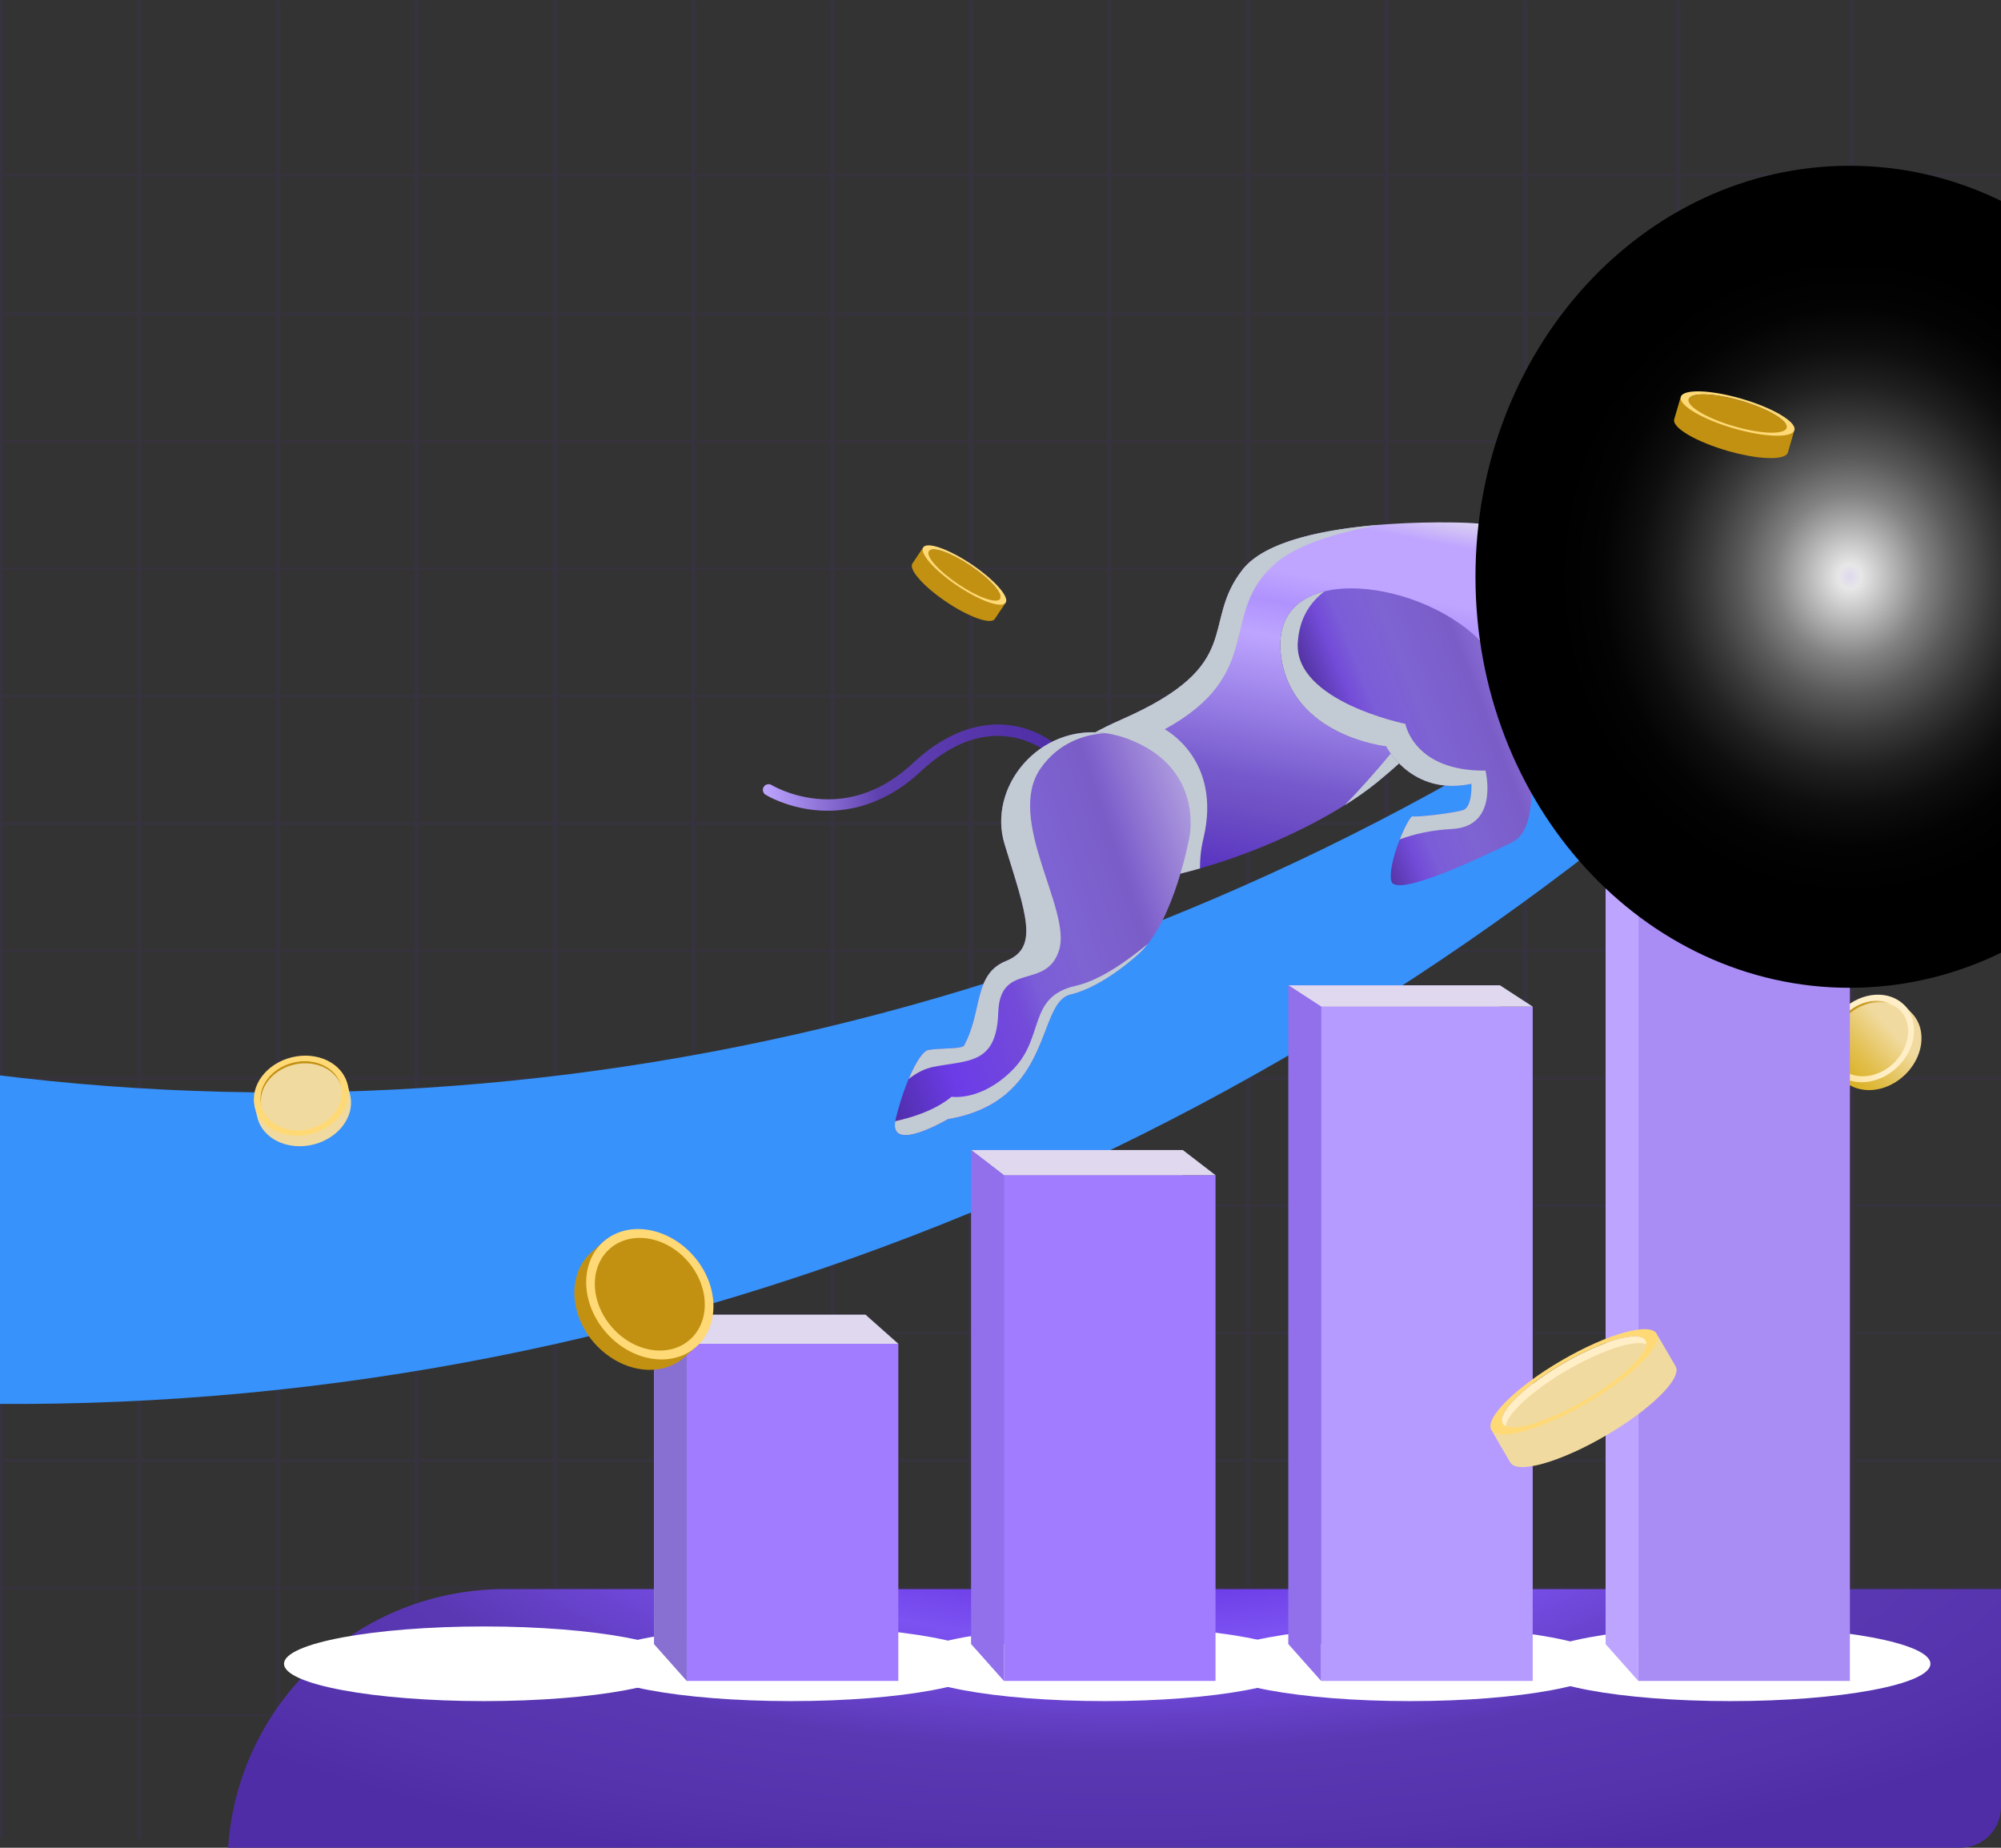 <svg width="196" height="181" viewBox="0 0 196 181" fill="none" xmlns="http://www.w3.org/2000/svg">
<rect x="0" y="0" width="196" height="181" fill="#333333" stroke="none"/>
<g clip-path="url(#clip0_15956_14669)">
<g opacity="0.1">
<path d="M68.167 0.048H67.714V180.095H68.167V0.048Z" fill="#4F2DA7"/>
<path d="M54.595 0.048H54.143V180.095H54.595V0.048Z" fill="#4F2DA7"/>
<path d="M41.024 0.048H40.571V180.095H41.024V0.048Z" fill="#4F2DA7"/>
<path d="M27.452 0.048H27V180.095H27.452V0.048Z" fill="#4F2DA7"/>
<path d="M13.881 0.048H13.429V180.095H13.881V0.048Z" fill="#4F2DA7"/>
<path d="M0.31 0.048H-0.143V180.095H0.31V0.048Z" fill="#4F2DA7"/>
<path d="M149.595 0.048H149.143V180.095H149.595V0.048Z" fill="#4F2DA7"/>
<path d="M164.595 0.048H164.143V180.095H164.595V0.048Z" fill="#4F2DA7"/>
<path d="M181.595 -0.952H181.143V179.095H181.595V-0.952Z" fill="#4F2DA7"/>
<path d="M136.024 0.048H135.571V180.095H136.024V0.048Z" fill="#4F2DA7"/>
<path d="M122.452 0.048H122V180.095H122.452V0.048Z" fill="#4F2DA7"/>
<path d="M108.881 0.048H108.428V180.095H108.881V0.048Z" fill="#4F2DA7"/>
<path d="M95.31 0.048H94.857V180.095H95.31V0.048Z" fill="#4F2DA7"/>
<path d="M81.738 0.048H81.286V180.095H81.738V0.048Z" fill="#4F2DA7"/>
<path d="M215.764 30.864H-0.329V30.623H215.764" fill="#4F2DA7"/>
<path d="M215.764 17.292H-0.329V17.052H215.764" fill="#4F2DA7"/>
<path d="M215.764 43.344H-0.329V43.105H215.764" fill="#4F2DA7"/>
<path d="M215.764 55.826H-0.329V55.585H215.764" fill="#4F2DA7"/>
<path d="M215.764 68.306H-0.329V68.066H215.764" fill="#4F2DA7"/>
<path d="M215.764 80.787H-0.329V80.547H215.764" fill="#4F2DA7"/>
<path d="M215.764 93.268H-0.329V93.028H215.764" fill="#4F2DA7"/>
<path d="M215.764 105.749H-0.329V105.508H215.764" fill="#4F2DA7"/>
<path d="M215.764 118.229H-0.329V117.989H215.764" fill="#4F2DA7"/>
<path d="M215.764 130.71H-0.329V130.47H215.764" fill="#4F2DA7"/>
<path d="M215.764 143.191H-0.329V142.951H215.764" fill="#4F2DA7"/>
<path d="M215.764 155.672H-0.329V155.432H215.764" fill="#4F2DA7"/>
<path d="M215.764 168.153H-0.329V167.912H215.764" fill="#4F2DA7"/>
</g>
<path d="M-0.593 137.523C65.779 138.034 128.746 111.386 177.932 64.377C178.578 65.384 179.223 66.391 179.867 67.398C180.258 68.009 181.142 67.837 181.453 67.091C183.852 61.344 186.075 55.566 188.122 49.758C188.388 49.003 187.859 48.28 187.178 48.448C181.911 49.75 176.678 50.835 171.481 51.7C170.807 51.813 170.454 52.71 170.844 53.319C171.489 54.327 172.135 55.334 172.779 56.341C121.355 96.057 58.886 112.761 -0.593 105.272" fill="#3792FC"/>
<path d="M196 206.333H22.286V182.81C22.286 167.819 34.438 155.667 49.429 155.667H196" fill="url(#paint0_radial_15956_14669)"/>
<path d="M186.352 105.502C187.645 104.399 188.477 102.631 188.137 100.923C188.015 100.308 187.724 99.739 187.297 99.28L186.723 98.669C185.251 97.101 182.524 97.27 180.632 99.046C178.741 100.823 178.402 103.533 179.874 105.101L180.448 105.713C181.2 106.523 182.329 106.863 183.415 106.772C184.5 106.682 185.532 106.21 186.352 105.502Z" fill="url(#paint1_linear_15956_14669)"/>
<path d="M180.28 104.595C179.514 103.727 179.393 102.477 179.741 101.403C179.995 100.626 180.448 99.93 181.055 99.383C181.659 98.827 182.401 98.442 183.203 98.269C184.289 98.035 185.487 98.28 186.262 99.113C186.081 98.904 185.877 98.718 185.652 98.557C184.751 97.932 183.553 97.893 182.539 98.246C180.596 98.906 179.065 100.999 179.467 103.085C179.556 103.534 179.749 103.955 180.03 104.316C180.115 104.426 180.249 104.564 180.345 104.668C180.323 104.643 180.302 104.622 180.28 104.595Z" fill="url(#paint2_linear_15956_14669)"/>
<path d="M186.575 98.509C188.047 100.077 187.708 102.788 185.816 104.564C183.925 106.34 181.198 106.509 179.726 104.941C178.253 103.373 178.592 100.662 180.484 98.886C182.375 97.11 185.102 96.941 186.575 98.509ZM180.192 104.503C181.464 105.858 183.819 105.712 185.453 104.178C187.087 102.643 187.381 100.301 186.11 98.947C184.84 97.592 182.483 97.738 180.849 99.272C179.215 100.807 178.922 103.149 180.192 104.503" fill="url(#paint3_linear_15956_14669)"/>
<path style="mix-blend-mode:multiply" d="M108.208 166.636C119.028 166.636 127.8 164.999 127.8 162.98C127.8 160.961 119.028 159.324 108.208 159.324C97.388 159.324 88.617 160.961 88.617 162.98C88.617 164.999 97.388 166.636 108.208 166.636Z" fill="url(#paint4_radial_15956_14669)"/>
<path style="mix-blend-mode:multiply" d="M77.483 166.636C88.303 166.636 97.075 164.999 97.075 162.98C97.075 160.961 88.303 159.324 77.483 159.324C66.663 159.324 57.891 160.961 57.891 162.98C57.891 164.999 66.663 166.636 77.483 166.636Z" fill="url(#paint5_radial_15956_14669)"/>
<path style="mix-blend-mode:multiply" d="M47.411 166.636C58.232 166.636 67.003 164.999 67.003 162.98C67.003 160.961 58.232 159.324 47.411 159.324C36.591 159.324 27.82 160.961 27.82 162.98C27.82 164.999 36.591 166.636 47.411 166.636Z" fill="url(#paint6_radial_15956_14669)"/>
<path style="mix-blend-mode:multiply" d="M138.117 166.636C148.937 166.636 157.708 164.999 157.708 162.98C157.708 160.961 148.937 159.324 138.117 159.324C127.296 159.324 118.525 160.961 118.525 162.98C118.525 164.999 127.296 166.636 138.117 166.636Z" fill="url(#paint7_radial_15956_14669)"/>
<path style="mix-blend-mode:multiply" d="M169.495 166.636C180.316 166.636 189.087 164.999 189.087 162.98C189.087 160.961 180.316 159.324 169.495 159.324C158.675 159.324 149.904 160.961 149.904 162.98C149.904 164.999 158.675 166.636 169.495 166.636Z" fill="url(#paint8_radial_15956_14669)"/>
<path d="M84.79 144.926V161.061H64.064V144.926V128.792H84.79V144.926Z" fill="url(#paint9_linear_15956_14669)"/>
<path d="M87.991 148.147V164.662H67.265V148.147V131.633H87.991V148.147Z" fill="url(#paint10_linear_15956_14669)"/>
<path d="M87.991 131.633L84.79 128.792H64.064L67.265 131.633H87.991Z" fill="url(#paint11_linear_15956_14669)"/>
<path d="M67.265 164.662L64.064 161.061V128.792L67.265 131.633V164.662Z" fill="url(#paint12_linear_15956_14669)"/>
<path d="M115.86 128.791V144.926V161.061H95.134V144.926V128.791V112.656H115.86V128.791Z" fill="url(#paint13_linear_15956_14669)"/>
<path d="M119.061 131.633V148.147V164.662H98.335V148.147V131.633V115.118H119.061V131.633Z" fill="url(#paint14_linear_15956_14669)"/>
<path d="M119.061 115.118L115.86 112.656H95.134L98.335 115.118H119.061Z" fill="url(#paint15_linear_15956_14669)"/>
<path d="M98.335 164.662V115.118L95.134 112.656V161.061L98.335 164.662Z" fill="url(#paint16_linear_15956_14669)"/>
<path d="M146.93 112.656V128.791V144.926V161.061H126.204V144.926V128.791V112.656V96.522H146.93V112.656Z" fill="url(#paint17_linear_15956_14669)"/>
<path d="M150.13 115.119V131.633V148.147V164.662H129.405V148.147V131.633V115.119V98.604H150.13V115.119Z" fill="url(#paint18_linear_15956_14669)"/>
<path d="M150.131 98.604L146.93 96.522H126.204L129.405 98.604H150.131Z" fill="url(#paint19_linear_15956_14669)"/>
<path d="M129.405 164.662V98.604L126.204 96.522V161.061L129.405 164.662Z" fill="url(#paint20_linear_15956_14669)"/>
<path d="M178 80.386V96.521V112.656V128.791V144.926V161.061H157.274V144.926V128.791V112.656V96.521V80.386H178Z" fill="url(#paint21_linear_15956_14669)"/>
<path d="M181.2 82.09V98.604V115.119V131.633V148.147V164.662H160.474V148.147V131.633V115.119V98.604V82.09H181.2Z" fill="url(#paint22_linear_15956_14669)"/>
<path d="M181.2 82.09L178 80.386H157.274L160.475 82.09H181.2Z" fill="url(#paint23_linear_15956_14669)"/>
<path d="M160.475 82.09V164.662L157.274 161.061V80.386L160.475 82.09Z" fill="url(#paint24_linear_15956_14669)"/>
<path d="M81.908 79.389C81.201 79.438 80.491 79.425 79.786 79.351C76.959 79.055 75.068 77.9 74.989 77.852C74.927 77.813 74.872 77.762 74.829 77.703C74.786 77.643 74.756 77.576 74.739 77.504C74.722 77.432 74.719 77.358 74.731 77.286C74.743 77.213 74.769 77.143 74.808 77.081C74.846 77.018 74.897 76.964 74.957 76.921C75.016 76.878 75.084 76.847 75.156 76.831C75.227 76.814 75.301 76.811 75.374 76.823C75.446 76.835 75.516 76.861 75.579 76.899C75.596 76.91 77.366 77.982 79.951 78.242C83.389 78.59 86.582 77.41 89.44 74.737C93.337 71.093 96.843 70.732 99.099 71.07C101.563 71.44 103.085 72.687 103.148 72.74C103.26 72.836 103.33 72.972 103.342 73.118C103.354 73.265 103.309 73.411 103.214 73.524C103.12 73.637 102.986 73.709 102.839 73.723C102.693 73.738 102.546 73.694 102.432 73.602C102.41 73.584 101.043 72.48 98.877 72.17C95.969 71.754 93.052 72.893 90.206 75.555C87.267 78.303 84.305 79.223 81.908 79.389Z" fill="url(#paint25_linear_15956_14669)"/>
<path d="M156.516 53.738C156.516 53.738 161.804 55.717 163.335 57.332C164.866 58.947 165.239 62.409 164.731 63.184C162.617 66.402 162.148 66.032 159.328 69.347C157.243 71.796 155.507 74.368 154.642 74.898C152.725 76.074 149.787 72.489 150.771 69.713C151.754 66.937 149.815 65.854 150.785 63.242L156.516 53.738Z" fill="url(#paint26_linear_15956_14669)"/>
<path d="M150.786 63.242C149.777 62.53 147.258 64.063 147.258 64.063C147.258 64.063 141.316 71.372 134.893 76.627C128.471 81.882 112.612 88.684 101.19 86.351C101.19 86.351 93.851 77.514 109.882 70.468C122.183 65.063 117.509 61.118 121.734 55.773C125.959 50.428 143.563 51.21 143.563 51.21C143.563 51.21 151.061 51.464 156.516 53.737L150.786 63.242Z" fill="url(#paint27_linear_15956_14669)"/>
<g style="mix-blend-mode:multiply">
<path d="M117.882 82.103C119.721 74.38 114.082 71.439 114.082 71.439C124.134 65.922 119.23 60.04 124.99 55.136C127.134 53.312 131.043 52.149 135.127 51.408C129.979 51.827 123.973 52.938 121.732 55.774C117.507 61.119 122.182 65.064 109.88 70.469C93.847 77.514 101.188 86.352 101.188 86.352C106.178 87.371 112.016 86.647 117.545 85.069C117.532 84.07 117.645 83.073 117.882 82.103Z" fill="#C2CBD3"/>
</g>
<g style="mix-blend-mode:multiply">
<path d="M140.927 67.067C138.572 71.432 134.229 76.261 131.726 78.868C132.828 78.188 133.886 77.44 134.895 76.628C141.317 71.373 147.26 64.064 147.26 64.064C147.26 64.064 149.779 62.531 150.787 63.243L152.786 59.927C149.159 59.83 143.652 62.006 140.927 67.067Z" fill="#C2CBD3"/>
</g>
<path d="M94.437 102.402C96.257 99.078 95.319 95.432 98.555 94.128C101.792 92.825 100.535 89.615 98.403 82.709C96.514 76.586 102.839 69.585 110.397 72.351C117.955 75.118 116.518 81.93 116.518 81.93C116.518 81.93 115.068 90.109 111.644 93.341C111.644 93.341 108.203 96.63 104.853 97.421C101.502 98.211 103.233 107.865 92.84 109.634C92.84 109.634 86.823 113.202 87.746 109.547C88.67 105.893 90.051 102.993 90.966 102.846C91.88 102.698 93.266 102.722 93.882 102.622C94.497 102.521 94.437 102.402 94.437 102.402Z" fill="url(#paint28_linear_15956_14669)"/>
<g style="mix-blend-mode:multiply">
<path d="M97.78 99.181C97.944 94.115 102.52 97.056 103.745 93.052C104.971 89.048 98.433 80.223 101.948 75.239C103.715 72.731 106.206 71.961 108.246 71.814C101.694 70.931 96.697 77.181 98.404 82.709C100.535 89.615 101.793 92.824 98.556 94.128C95.319 95.432 96.256 99.078 94.438 102.402C94.438 102.402 94.505 102.518 93.886 102.621C93.268 102.723 91.885 102.696 90.971 102.845C90.416 102.934 89.691 104.036 88.999 105.703C89.711 105.133 90.543 104.675 91.487 104.495C94.922 103.839 97.617 104.247 97.78 99.181Z" fill="#C2CBD3"/>
</g>
<g style="mix-blend-mode:multiply">
<path d="M99.249 104.738C96.143 107.925 93.202 107.435 93.202 107.435C91.541 108.827 89.143 109.516 87.688 109.828C87.148 113.004 92.839 109.631 92.839 109.631C103.232 107.865 101.503 98.212 104.852 97.418C108.201 96.624 111.643 93.338 111.643 93.338C111.937 93.058 112.208 92.757 112.457 92.436C110.352 94.189 107.699 96.043 105.379 96.564C100.64 97.629 102.356 101.551 99.249 104.738Z" fill="#C2CBD3"/>
</g>
<path d="M135.771 73.1C135.771 73.1 138.235 78.029 144.122 76.776C144.122 76.776 144.253 79.06 143.301 79.357C142.349 79.654 138.758 80.075 138.374 79.96C137.99 79.844 135.861 84.578 136.283 86.307C136.704 88.035 145.495 83.787 148.118 82.504C150.74 81.221 149.799 75.587 150.178 74.19C150.557 72.794 149.292 66.996 144.824 62.608C138.628 56.521 124.156 54.848 125.491 64.361C126.586 72.13 135.771 73.1 135.771 73.1Z" fill="url(#paint29_linear_15956_14669)"/>
<g style="mix-blend-mode:multiply">
<path d="M145.503 75.485C138.475 75.567 137.658 70.909 137.658 70.909C137.658 70.909 126.79 68.703 127.117 62.983C127.26 60.463 128.45 58.896 129.737 57.929C126.865 58.633 124.972 60.642 125.494 64.362C126.589 72.132 135.771 73.102 135.771 73.102C135.771 73.102 138.236 78.031 144.123 76.778C144.123 76.778 144.253 79.061 143.301 79.359C142.349 79.656 138.759 80.076 138.375 79.961C138.193 79.906 137.619 80.941 137.111 82.227C138.519 81.684 140.276 81.306 142.235 81.203C146.892 80.959 145.503 75.485 145.503 75.485Z" fill="#C2CBD3"/>
</g>
<path d="M159.727 56.749C159.727 56.749 163.944 54.078 169.037 55.946C174.131 57.814 179.136 58.826 182.441 56.006C182.441 56.006 180.769 60.94 173.227 59.851C165.684 58.762 164.691 58.539 162.434 59.661C162.434 59.661 161.659 60.698 159.961 59.147C158.391 57.714 159.727 56.749 159.727 56.749Z" fill="url(#paint30_linear_15956_14669)"/>
<g style="mix-blend-mode:multiply">
<path d="M164.645 58.017C161.578 58.874 160.293 57.587 161.825 56.423C162.723 55.74 165.157 55.501 167.018 55.418C162.877 54.756 159.727 56.749 159.727 56.749C159.727 56.749 158.391 57.714 159.961 59.147C161.659 60.697 162.434 59.661 162.434 59.661C164.691 58.539 165.684 58.763 173.227 59.851C173.654 59.913 174.061 59.954 174.451 59.979C170.516 59.012 166.813 57.411 164.645 58.017Z" fill="#C2CBD3"/>
</g>
<path style="mix-blend-mode:screen" d="M181.167 96.762C201.404 96.762 217.81 78.736 217.81 56.5C217.81 34.264 201.404 16.238 181.167 16.238C160.929 16.238 144.524 34.264 144.524 56.5C144.524 78.736 160.929 96.762 181.167 96.762Z" fill="url(#paint31_radial_15956_14669)"/>
<path d="M58.455 131.823C56.73 130.035 55.771 127.343 56.507 124.907C56.771 124.028 57.275 123.24 57.962 122.633L58.884 121.824C61.249 119.751 65.194 120.384 67.694 123.237C70.195 126.091 70.305 130.083 67.939 132.157L67.017 132.965C65.808 134.037 64.114 134.377 62.55 134.086C60.985 133.806 59.549 132.967 58.455 131.823Z" fill="url(#paint32_linear_15956_14669)"/>
<path d="M67.42 131.364C68.661 130.211 69.013 128.406 68.658 126.794C68.409 125.631 67.826 124.549 67.029 123.669C66.231 122.789 65.206 122.094 64.065 121.739C62.517 121.246 60.739 121.431 59.494 122.533C59.789 122.266 60.108 122 60.459 121.812C61.86 121.029 63.608 121.142 65.034 121.8C67.768 123.037 69.7 126.299 68.819 129.278C68.625 129.918 68.285 130.504 67.826 130.99C67.685 131.142 67.472 131.319 67.316 131.458C67.351 131.428 67.386 131.396 67.42 131.364Z" fill="url(#paint33_linear_15956_14669)"/>
<path d="M67.934 123.027C70.434 125.88 70.544 129.873 68.178 131.947C65.813 134.02 61.868 133.387 59.368 130.534C56.867 127.681 56.758 123.688 59.123 121.615C61.489 119.541 65.433 120.176 67.934 123.027ZM67.562 131.242C69.605 129.451 69.511 126.001 67.351 123.537C65.191 121.072 61.783 120.525 59.738 122.317C57.693 124.109 57.789 127.557 59.949 130.022C62.109 132.487 65.517 133.034 67.562 131.242Z" fill="url(#paint34_linear_15956_14669)"/>
<path d="M157.67 140.402C158.515 139.894 159.341 139.354 160.138 138.774C160.363 138.611 160.586 138.444 160.806 138.273C161.603 137.653 162.372 136.993 163.056 136.25C163.439 135.823 163.811 135.37 164.056 134.847C164.172 134.588 164.265 134.296 164.198 134.012C164.182 133.952 164.159 133.894 164.129 133.84L162.675 131.344C162.671 131.337 162.666 131.33 162.661 131.323C162.56 131.139 162.288 130.681 162.272 130.651C162.338 130.778 162.368 130.919 162.361 131.061C161.142 130.442 157.371 131.626 153.358 133.964C149.345 136.302 146.451 138.998 146.39 140.362C146.261 140.3 146.152 140.202 146.078 140.08C146.088 140.096 146.365 140.579 146.467 140.747C146.471 140.756 146.476 140.765 146.481 140.773L147.938 143.266C147.958 143.3 147.981 143.333 148.008 143.363C148.152 143.528 148.366 143.614 148.578 143.661C148.961 143.739 149.354 143.715 149.739 143.671C150.708 143.542 151.646 143.246 152.561 142.91C153.669 142.49 154.751 142.003 155.8 141.45C156.33 141.173 156.854 140.883 157.371 140.579C157.472 140.521 157.571 140.462 157.67 140.402Z" fill="url(#paint35_linear_15956_14669)"/>
<path d="M147.537 140.03C147.349 139.528 147.798 138.892 148.089 138.502C148.911 137.462 149.957 136.622 151.019 135.837C151.17 135.728 151.324 135.618 151.479 135.509C153.114 134.372 154.86 133.401 156.688 132.612C157.755 132.168 158.852 131.764 160.001 131.605C160.48 131.554 161.266 131.488 161.56 131.955L161.172 131.289C161.136 131.228 161.089 131.174 161.034 131.129C160.65 130.842 160.07 130.892 159.615 130.94C158.942 131.027 158.285 131.214 157.643 131.433C156.72 131.755 155.819 132.135 154.945 132.573C154.755 132.666 154.567 132.762 154.38 132.86C153.832 133.145 153.294 133.447 152.765 133.765C151.826 134.325 150.921 134.939 150.054 135.605C149.366 136.14 148.7 136.71 148.111 137.353C147.778 137.722 147.458 138.113 147.246 138.565C147.131 138.822 147.037 139.131 147.165 139.399C147.171 139.412 147.177 139.423 147.184 139.435L147.571 140.1C147.558 140.078 147.547 140.054 147.537 140.03Z" fill="url(#paint36_linear_15956_14669)"/>
<path d="M162.275 130.649C162.949 131.806 159.87 134.855 155.398 137.458C150.925 140.062 146.754 141.234 146.08 140.076C145.407 138.919 148.485 135.871 152.958 133.265C157.43 130.66 161.601 129.491 162.275 130.649ZM147.183 139.435C147.765 140.434 151.368 139.422 155.234 137.173C159.099 134.924 161.757 132.29 161.174 131.29C160.592 130.29 156.989 131.304 153.124 133.552C149.258 135.801 146.601 138.435 147.183 139.435Z" fill="url(#paint37_linear_15956_14669)"/>
<path d="M169.425 44.224C170.013 44.388 170.608 44.528 171.208 44.639C171.377 44.67 171.547 44.699 171.717 44.725C172.334 44.826 172.959 44.875 173.584 44.873C173.939 44.863 174.301 44.837 174.64 44.724C174.804 44.666 174.977 44.583 175.075 44.432C175.095 44.399 175.111 44.364 175.122 44.328L175.624 42.612C175.624 42.606 175.627 42.601 175.628 42.596C175.667 42.473 175.757 42.158 175.764 42.135C175.735 42.219 175.684 42.293 175.617 42.35C175.376 41.539 173.238 40.35 170.479 39.544C167.72 38.738 165.276 38.588 164.638 39.142C164.611 39.058 164.608 38.967 164.632 38.881C164.632 38.893 164.53 39.223 164.498 39.341C164.498 39.346 164.493 39.352 164.492 39.358L163.99 41.074C163.984 41.098 163.979 41.122 163.976 41.147C163.971 41.283 164.009 41.417 164.086 41.53C164.22 41.73 164.386 41.908 164.576 42.056C165.046 42.436 165.579 42.73 166.12 42.998C166.781 43.317 167.462 43.594 168.158 43.829C168.509 43.95 168.862 44.061 169.218 44.164L169.425 44.224Z" fill="url(#paint38_linear_15956_14669)"/>
<path d="M165.274 39.516C165.42 39.218 165.898 39.149 166.196 39.114C167.014 39.04 167.836 39.15 168.641 39.293C168.755 39.314 168.869 39.336 168.983 39.36C170.191 39.61 171.37 39.98 172.503 40.465C173.157 40.754 173.806 41.075 174.365 41.523C174.593 41.716 174.957 42.041 174.873 42.372L175.007 41.914C175.019 41.872 175.023 41.828 175.019 41.784C174.984 41.488 174.715 41.25 174.5 41.066C174.169 40.806 173.814 40.58 173.439 40.39C172.902 40.114 172.347 39.872 171.779 39.667C171.657 39.621 171.533 39.578 171.41 39.535C171.048 39.411 170.683 39.298 170.314 39.196C169.663 39.013 169.001 38.868 168.333 38.763C167.8 38.675 167.261 38.633 166.72 38.635C166.414 38.643 166.101 38.666 165.808 38.763C165.644 38.821 165.466 38.911 165.399 39.082C165.396 39.09 165.394 39.098 165.392 39.106L165.257 39.563C165.262 39.547 165.268 39.531 165.274 39.516Z" fill="url(#paint39_linear_15956_14669)"/>
<path d="M175.766 42.136C175.533 42.931 172.853 42.848 169.779 41.949C166.704 41.051 164.401 39.678 164.634 38.882C164.866 38.087 167.547 38.17 170.621 39.069C173.695 39.967 175.998 41.34 175.766 42.136ZM165.392 39.104C165.191 39.791 167.18 40.977 169.836 41.753C172.492 42.529 174.807 42.602 175.008 41.914C175.209 41.227 173.219 40.041 170.563 39.265C167.908 38.489 165.592 38.416 165.392 39.104Z" fill="url(#paint40_linear_15956_14669)"/>
<path d="M92.491 58.821C92.07 58.53 91.661 58.222 91.267 57.895C91.158 57.803 91.048 57.709 90.939 57.613C90.543 57.27 90.177 56.894 89.844 56.49C89.659 56.255 89.482 56.008 89.373 55.73C89.321 55.591 89.283 55.437 89.328 55.291C89.337 55.261 89.351 55.232 89.369 55.205L90.202 53.961L90.21 53.95C90.269 53.859 90.425 53.63 90.434 53.615C90.397 53.679 90.376 53.751 90.375 53.825C91.026 53.545 92.94 54.285 94.94 55.632C96.94 56.979 98.348 58.472 98.335 59.181C98.404 59.153 98.464 59.106 98.507 59.045C98.501 59.053 98.342 59.293 98.283 59.377L98.275 59.39L97.436 60.632C97.424 60.649 97.411 60.665 97.397 60.68C97.312 60.757 97.205 60.804 97.091 60.815C96.89 60.835 96.686 60.824 96.489 60.78C95.991 60.682 95.515 60.496 95.053 60.291C94.493 60.037 93.949 59.748 93.424 59.426C93.158 59.265 92.897 59.097 92.64 58.922L92.491 58.821Z" fill="url(#paint41_linear_15956_14669)"/>
<path d="M97.752 58.97C97.866 58.716 97.655 58.372 97.517 58.16C97.126 57.593 96.614 57.123 96.089 56.681C96.014 56.618 95.939 56.557 95.863 56.496C95.053 55.852 94.182 55.291 93.262 54.82C92.724 54.555 92.17 54.308 91.58 54.188C91.333 54.145 90.929 54.084 90.759 54.316L90.982 53.984C91.003 53.954 91.029 53.928 91.059 53.906C91.268 53.77 91.566 53.816 91.8 53.856C92.145 53.929 92.481 54.037 92.805 54.176C93.272 54.374 93.726 54.602 94.164 54.858C94.259 54.912 94.353 54.968 94.447 55.025C94.721 55.192 94.989 55.366 95.253 55.549C95.72 55.87 96.168 56.219 96.595 56.593C96.937 56.89 97.254 57.214 97.543 57.564C97.71 57.762 97.847 57.983 97.95 58.221C98.001 58.358 98.039 58.521 97.963 58.656C97.961 58.662 97.957 58.668 97.953 58.674L97.73 59.005C97.738 58.994 97.746 58.982 97.752 58.97Z" fill="url(#paint42_linear_15956_14669)"/>
<path d="M95.172 55.284C97.4 56.783 98.892 58.466 98.504 59.042C98.117 59.619 95.996 58.872 93.767 57.373C91.539 55.874 90.047 54.192 90.434 53.615C90.822 53.038 92.943 53.785 95.172 55.284ZM97.955 58.671C98.29 58.173 97.001 56.719 95.076 55.425C93.151 54.13 91.319 53.484 90.984 53.982C90.649 54.48 91.938 55.934 93.863 57.229C95.788 58.523 97.62 59.169 97.955 58.671Z" fill="url(#paint43_linear_15956_14669)"/>
<path d="M30.437 112.173C32.096 111.847 33.68 110.718 34.216 109.071C34.411 108.478 34.437 107.842 34.29 107.235L34.09 106.425C33.578 104.347 31.129 103.164 28.623 103.783C26.116 104.402 24.5 106.587 25.012 108.666L25.212 109.476C25.47 110.545 26.281 111.393 27.269 111.841C28.256 112.29 29.381 112.385 30.437 112.173Z" fill="url(#paint44_linear_15956_14669)"/>
<path d="M25.612 108.425C25.368 107.298 25.874 106.155 26.7 105.393C27.3 104.843 28.033 104.46 28.827 104.283C29.622 104.093 30.453 104.12 31.233 104.36C32.289 104.688 33.209 105.484 33.475 106.583C33.42 106.314 33.334 106.053 33.217 105.805C32.74 104.823 31.72 104.205 30.668 104.016C28.661 103.642 26.312 104.71 25.644 106.716C25.502 107.149 25.463 107.609 25.531 108.059C25.551 108.198 25.599 108.38 25.633 108.518C25.625 108.487 25.619 108.455 25.612 108.425Z" fill="url(#paint45_linear_15956_14669)"/>
<path d="M34.039 106.215C34.552 108.293 32.936 110.479 30.429 111.098C27.922 111.717 25.476 110.533 24.961 108.455C24.447 106.378 26.065 104.191 28.572 103.572C31.078 102.953 33.527 104.136 34.039 106.215ZM25.58 108.303C26.023 110.098 28.137 111.12 30.303 110.585C32.468 110.051 33.863 108.162 33.421 106.368C32.98 104.574 30.864 103.551 28.698 104.085C26.533 104.62 25.138 106.508 25.58 108.303Z" fill="url(#paint46_linear_15956_14669)"/>
</g>
<defs>
<radialGradient id="paint0_radial_15956_14669" cx="0" cy="0" r="1" gradientUnits="userSpaceOnUse" gradientTransform="translate(109.931 146.38) scale(127.758 43.414)">
<stop offset="0.23" stop-color="#6E3FE8"/>
<stop offset="0.33" stop-color="#7C52F2"/>
<stop offset="0.58" stop-color="#5A38B3"/>
<stop offset="0.77" stop-color="#5533AD"/>
<stop offset="0.88" stop-color="#4F2DA7"/>
</radialGradient>
<linearGradient id="paint1_linear_15956_14669" x1="177.731" y1="105.764" x2="184.59" y2="99.375" gradientUnits="userSpaceOnUse">
<stop stop-color="#C29111"/>
<stop offset="0.11" stop-color="#CC9F18"/>
<stop offset="0.22" stop-color="#D9B122"/>
<stop offset="0.34" stop-color="#DCB630"/>
<stop offset="0.56" stop-color="#E3C154"/>
<stop offset="0.86" stop-color="#EED58F"/>
<stop offset="0.94" stop-color="#F1DA9F"/>
</linearGradient>
<linearGradient id="paint2_linear_15956_14669" x1="178.44" y1="99.648" x2="180.88" y2="102.267" gradientUnits="userSpaceOnUse">
<stop offset="0.22" stop-color="#C29111"/>
<stop offset="0.36" stop-color="#C39314"/>
<stop offset="0.48" stop-color="#C7981F"/>
<stop offset="0.59" stop-color="#CCA130"/>
<stop offset="0.69" stop-color="#D5AE49"/>
<stop offset="0.79" stop-color="#DFBE68"/>
<stop offset="0.89" stop-color="#EDD28F"/>
<stop offset="0.98" stop-color="#FCE9BC"/>
<stop offset="1" stop-color="#FFEEC6"/>
</linearGradient>
<linearGradient id="paint3_linear_15956_14669" x1="176.631" y1="104.279" x2="184.824" y2="99.929" gradientUnits="userSpaceOnUse">
<stop stop-color="#FED976"/>
<stop offset="0.24" stop-color="#FEDF8E"/>
<stop offset="0.68" stop-color="#FFEEC6"/>
</linearGradient>
<radialGradient id="paint4_radial_15956_14669" cx="0" cy="0" r="1" gradientUnits="userSpaceOnUse" gradientTransform="translate(108.085 151.706) scale(19.559 3.556)">
<stop offset="0.28" stop-color="#5A5B5D"/>
<stop offset="0.51" stop-color="#8B8C8D"/>
<stop offset="1" stop-color="white"/>
</radialGradient>
<radialGradient id="paint5_radial_15956_14669" cx="0" cy="0" r="1" gradientUnits="userSpaceOnUse" gradientTransform="translate(38218.9 334636) scale(15901.3 2967.17)">
<stop offset="0.28" stop-color="#5A5B5D"/>
<stop offset="0.51" stop-color="#8B8C8D"/>
<stop offset="1" stop-color="white"/>
</radialGradient>
<radialGradient id="paint6_radial_15956_14669" cx="0" cy="0" r="1" gradientUnits="userSpaceOnUse" gradientTransform="translate(13779.6 334636) scale(15901.3 2967.17)">
<stop offset="0.28" stop-color="#5A5B5D"/>
<stop offset="0.51" stop-color="#8B8C8D"/>
<stop offset="1" stop-color="white"/>
</radialGradient>
<radialGradient id="paint7_radial_15956_14669" cx="0" cy="0" r="1" gradientUnits="userSpaceOnUse" gradientTransform="translate(87496.4 334636) scale(15901.3 2967.17)">
<stop offset="0.28" stop-color="#5A5B5D"/>
<stop offset="0.51" stop-color="#8B8C8D"/>
<stop offset="1" stop-color="white"/>
</radialGradient>
<radialGradient id="paint8_radial_15956_14669" cx="0" cy="0" r="1" gradientUnits="userSpaceOnUse" gradientTransform="translate(112998 334636) scale(15901.4 2967.17)">
<stop offset="0.28" stop-color="#5A5B5D"/>
<stop offset="0.51" stop-color="#8B8C8D"/>
<stop offset="1" stop-color="white"/>
</radialGradient>
<linearGradient id="paint9_linear_15956_14669" x1="-271428" y1="84335.9" x2="-271428" y2="65322.8" gradientUnits="userSpaceOnUse">
<stop stop-color="#4F2DA7"/>
<stop offset="0.54" stop-color="#9270EB"/>
<stop offset="1" stop-color="#BFA5FF"/>
</linearGradient>
<linearGradient id="paint10_linear_15956_14669" x1="-274577" y1="88492.7" x2="-274577" y2="58614.7" gradientUnits="userSpaceOnUse">
<stop stop-color="#160D2E"/>
<stop offset="0.54" stop-color="#7F66BF"/>
<stop offset="1" stop-color="#A17CFF"/>
</linearGradient>
<linearGradient id="paint11_linear_15956_14669" x1="-322730" y1="4356.56" x2="-322732" y2="4139.96" gradientUnits="userSpaceOnUse">
<stop stop-color="#BFA5FF"/>
<stop offset="1" stop-color="#DFD8EF"/>
</linearGradient>
<linearGradient id="paint12_linear_15956_14669" x1="-41828.4" y1="96091.3" x2="-41828.4" y2="72598" gradientUnits="userSpaceOnUse">
<stop stop-color="#262D61"/>
<stop offset="0.65" stop-color="#4F2DA7"/>
<stop offset="1" stop-color="#8870D2"/>
</linearGradient>
<linearGradient id="paint13_linear_15956_14669" x1="-275754" y1="126425" x2="-275754" y2="83644.4" gradientUnits="userSpaceOnUse">
<stop stop-color="#1F1143"/>
<stop offset="0.615" stop-color="#482998"/>
<stop offset="1" stop-color="#8870D2"/>
</linearGradient>
<linearGradient id="paint14_linear_15956_14669" x1="-274546" y1="132656" x2="-274546" y2="87839.2" gradientUnits="userSpaceOnUse">
<stop stop-color="#160D2E"/>
<stop offset="0.54" stop-color="#7F66BF"/>
<stop offset="1" stop-color="#A17CFF"/>
</linearGradient>
<linearGradient id="paint15_linear_15956_14669" x1="-322699" y1="3776.52" x2="-322701" y2="3588.81" gradientUnits="userSpaceOnUse">
<stop stop-color="#BFA5FF"/>
<stop offset="1" stop-color="#DFD8EF"/>
</linearGradient>
<linearGradient id="paint16_linear_15956_14669" x1="-42486.7" y1="139241" x2="-42486.7" y2="89858.6" gradientUnits="userSpaceOnUse">
<stop stop-color="#2F1D5F"/>
<stop offset="0.65" stop-color="#9270EB"/>
<stop offset="1" stop-color="#9270EB"/>
</linearGradient>
<linearGradient id="paint17_linear_15956_14669" x1="-280081" y1="168512" x2="-280081" y2="92458.6" gradientUnits="userSpaceOnUse">
<stop stop-color="#4F2DA7"/>
<stop offset="0.54" stop-color="#5F40AF"/>
<stop offset="1" stop-color="#9270EB"/>
</linearGradient>
<linearGradient id="paint18_linear_15956_14669" x1="-278873" y1="176821" x2="-278873" y2="97145.6" gradientUnits="userSpaceOnUse">
<stop stop-color="#4F2DA7"/>
<stop offset="0.54" stop-color="#6E54B7"/>
<stop offset="1" stop-color="#B59AFF"/>
</linearGradient>
<linearGradient id="paint19_linear_15956_14669" x1="-322668" y1="3194.83" x2="-322669" y2="3036.09" gradientUnits="userSpaceOnUse">
<stop stop-color="#BFA5FF"/>
<stop offset="1" stop-color="#DFD8EF"/>
</linearGradient>
<linearGradient id="paint20_linear_15956_14669" x1="-42455.8" y1="182389" x2="-42455.8" y2="117686" gradientUnits="userSpaceOnUse">
<stop stop-color="#2F1D5F"/>
<stop offset="0.65" stop-color="#9270EB"/>
<stop offset="1" stop-color="#9270EB"/>
</linearGradient>
<linearGradient id="paint21_linear_15956_14669" x1="-284408" y1="210601" x2="-284408" y2="91766.1" gradientUnits="userSpaceOnUse">
<stop stop-color="#2F1968"/>
<stop offset="0.54" stop-color="#8870D2"/>
<stop offset="1" stop-color="#D8C9FF"/>
</linearGradient>
<linearGradient id="paint22_linear_15956_14669" x1="-278842" y1="220984" x2="-278842" y2="121390" gradientUnits="userSpaceOnUse">
<stop stop-color="#4F2DA7"/>
<stop offset="0.54" stop-color="#6E54B7"/>
<stop offset="1" stop-color="#A98DF5"/>
</linearGradient>
<linearGradient id="paint23_linear_15956_14669" x1="-327672" y1="2101.21" x2="-327673" y2="1983.17" gradientUnits="userSpaceOnUse">
<stop stop-color="#D8C9FF"/>
<stop offset="1" stop-color="#DFD8EF"/>
</linearGradient>
<linearGradient id="paint24_linear_15956_14669" x1="-43803.7" y1="225539" x2="-43803.7" y2="95858.6" gradientUnits="userSpaceOnUse">
<stop stop-color="#4F2DA7"/>
<stop offset="0.65" stop-color="#6E54B7"/>
<stop offset="1" stop-color="#BDA5FF"/>
</linearGradient>
<linearGradient id="paint25_linear_15956_14669" x1="74.64" y1="76.228" x2="103.422" y2="74.23" gradientUnits="userSpaceOnUse">
<stop stop-color="#BDA5FF"/>
<stop offset="0.39" stop-color="#5F40AF"/>
<stop offset="1" stop-color="#4F2DA7"/>
</linearGradient>
<linearGradient id="paint26_linear_15956_14669" x1="155.37" y1="75.472" x2="159.492" y2="54.328" gradientUnits="userSpaceOnUse">
<stop stop-color="#4F2DA7"/>
<stop offset="0.214" stop-color="#9270EB"/>
<stop offset="0.479" stop-color="#BDA5FF"/>
<stop offset="0.66" stop-color="#BFA5FF"/>
<stop offset="0.83" stop-color="#DBCAFF"/>
<stop offset="1" stop-color="#D8C9FF"/>
</linearGradient>
<linearGradient id="paint27_linear_15956_14669" x1="123.442" y1="90.696" x2="131.693" y2="48.371" gradientUnits="userSpaceOnUse">
<stop stop-color="#4A21BF"/>
<stop offset="0.26" stop-color="#6F50C5"/>
<stop offset="0.33" stop-color="#765ACD"/>
<stop offset="0.65" stop-color="#BDA5FF"/>
<stop offset="0.73" stop-color="#B092FD"/>
<stop offset="0.8" stop-color="#BFA5FF"/>
<stop offset="0.86" stop-color="#BFA5FF"/>
<stop offset="0.93" stop-color="#BFA5FF"/>
<stop offset="1" stop-color="#DFD8EF"/>
</linearGradient>
<linearGradient id="paint28_linear_15956_14669" x1="82.84" y1="96.47" x2="118.387" y2="84.251" gradientUnits="userSpaceOnUse">
<stop stop-color="#4F2DA7"/>
<stop offset="0.19" stop-color="#6C3CE8"/>
<stop offset="0.41" stop-color="#734BD8"/>
<stop offset="0.47" stop-color="#7B5DD8"/>
<stop offset="0.6" stop-color="#7E63D3"/>
<stop offset="0.78" stop-color="#7A5DC7"/>
<stop offset="0.81" stop-color="#8163CD"/>
<stop offset="1" stop-color="#AD9ADE"/>
</linearGradient>
<linearGradient id="paint29_linear_15956_14669" x1="121.282" y1="75.864" x2="150.653" y2="64.12" gradientUnits="userSpaceOnUse">
<stop stop-color="#5A3BAC"/>
<stop offset="0.19" stop-color="#2E1965"/>
<stop offset="0.41" stop-color="#734BD8"/>
<stop offset="0.47" stop-color="#7B5DD8"/>
<stop offset="0.6" stop-color="#7E63D3"/>
<stop offset="0.78" stop-color="#7A5DC7"/>
<stop offset="0.81" stop-color="#8163CD"/>
<stop offset="1" stop-color="#9F83E7"/>
</linearGradient>
<linearGradient id="paint30_linear_15956_14669" x1="166.84" y1="63.41" x2="174.251" y2="51.091" gradientUnits="userSpaceOnUse">
<stop stop-color="#6E54B7"/>
<stop offset="0.27" stop-color="#BDA5FF"/>
<stop offset="0.42" stop-color="#907CC2"/>
<stop offset="1" stop-color="white"/>
</linearGradient>
<radialGradient id="paint31_radial_15956_14669" cx="0" cy="0" r="1" gradientUnits="userSpaceOnUse" gradientTransform="translate(181.167 56.5) scale(36.643 40.262)">
<stop stop-color="#DFD8EF"/>
<stop offset="0.03" stop-color="#E7E7E7"/>
<stop offset="0.12" stop-color="#B2B2B2"/>
<stop offset="0.2" stop-color="#828282"/>
<stop offset="0.29" stop-color="#5A5A5A"/>
<stop offset="0.38" stop-color="#3A3A3A"/>
<stop offset="0.47" stop-color="#202020"/>
<stop offset="0.56" stop-color="#0E0E0E"/>
<stop offset="0.66" stop-color="#030303"/>
<stop offset="0.78"/>
</radialGradient>
<linearGradient id="paint32_linear_15956_14669" x1="-111145" y1="53806.4" x2="-113394" y2="51251.3" gradientUnits="userSpaceOnUse">
<stop stop-color="#C29111"/>
<stop offset="0.11" stop-color="#CC9F18"/>
<stop offset="0.22" stop-color="#D9B122"/>
<stop offset="0.34" stop-color="#DCB630"/>
<stop offset="0.56" stop-color="#E3C154"/>
<stop offset="0.86" stop-color="#EED58F"/>
<stop offset="0.94" stop-color="#F1DA9F"/>
</linearGradient>
<linearGradient id="paint33_linear_15956_14669" x1="-79972.9" y1="35779.1" x2="-80658.2" y2="36382.2" gradientUnits="userSpaceOnUse">
<stop offset="0.22" stop-color="#C29111"/>
<stop offset="0.36" stop-color="#C39314"/>
<stop offset="0.48" stop-color="#C7981F"/>
<stop offset="0.59" stop-color="#CCA130"/>
<stop offset="0.69" stop-color="#D5AE49"/>
<stop offset="0.79" stop-color="#DFBE68"/>
<stop offset="0.89" stop-color="#EDD28F"/>
<stop offset="0.98" stop-color="#FCE9BC"/>
<stop offset="1" stop-color="#FFEEC6"/>
</linearGradient>
<linearGradient id="paint34_linear_15956_14669" x1="-35881.5" y1="-9969.22" x2="-37263.1" y2="-12817.3" gradientUnits="userSpaceOnUse">
<stop stop-color="#FED976"/>
<stop offset="0.24" stop-color="#FEDF8E"/>
<stop offset="0.68" stop-color="#FFEEC6"/>
</linearGradient>
<linearGradient id="paint35_linear_15956_14669" x1="72083.1" y1="177334" x2="75926.6" y2="175099" gradientUnits="userSpaceOnUse">
<stop stop-color="#C29111"/>
<stop offset="0.11" stop-color="#CC9F18"/>
<stop offset="0.22" stop-color="#D9B122"/>
<stop offset="0.34" stop-color="#DCB630"/>
<stop offset="0.56" stop-color="#E3C154"/>
<stop offset="0.86" stop-color="#EED58F"/>
<stop offset="0.94" stop-color="#F1DA9F"/>
</linearGradient>
<linearGradient id="paint36_linear_15956_14669" x1="59377" y1="139240" x2="61714.9" y2="137881" gradientUnits="userSpaceOnUse">
<stop offset="0.22" stop-color="#C29111"/>
<stop offset="0.36" stop-color="#C39314"/>
<stop offset="0.48" stop-color="#C7981F"/>
<stop offset="0.59" stop-color="#CCA130"/>
<stop offset="0.69" stop-color="#D5AE49"/>
<stop offset="0.79" stop-color="#DFBE68"/>
<stop offset="0.89" stop-color="#EDD28F"/>
<stop offset="0.98" stop-color="#FCE9BC"/>
<stop offset="1" stop-color="#FFEEC6"/>
</linearGradient>
<linearGradient id="paint37_linear_15956_14669" x1="67100.1" y1="157318" x2="70350.6" y2="156097" gradientUnits="userSpaceOnUse">
<stop stop-color="#FED976"/>
<stop offset="0.24" stop-color="#FEDF8E"/>
<stop offset="0.68" stop-color="#FFEEC6"/>
</linearGradient>
<linearGradient id="paint38_linear_15956_14669" x1="-19355.9" y1="127709" x2="-18123.6" y2="128068" gradientUnits="userSpaceOnUse">
<stop stop-color="#C29111"/>
<stop offset="0.11" stop-color="#CC9F18"/>
<stop offset="0.22" stop-color="#D9B122"/>
<stop offset="0.34" stop-color="#DCB630"/>
<stop offset="0.56" stop-color="#E3C154"/>
<stop offset="0.86" stop-color="#EED58F"/>
<stop offset="0.94" stop-color="#F1DA9F"/>
</linearGradient>
<linearGradient id="paint39_linear_15956_14669" x1="-19362.6" y1="104395" x2="-18706.3" y2="104587" gradientUnits="userSpaceOnUse">
<stop offset="0.22" stop-color="#C29111"/>
<stop offset="0.36" stop-color="#C39314"/>
<stop offset="0.48" stop-color="#C7981F"/>
<stop offset="0.59" stop-color="#CCA130"/>
<stop offset="0.69" stop-color="#D5AE49"/>
<stop offset="0.79" stop-color="#DFBE68"/>
<stop offset="0.89" stop-color="#EDD28F"/>
<stop offset="0.98" stop-color="#FCE9BC"/>
<stop offset="1" stop-color="#FFEEC6"/>
</linearGradient>
<linearGradient id="paint40_linear_15956_14669" x1="-21931.9" y1="119280" x2="-21082.5" y2="119627" gradientUnits="userSpaceOnUse">
<stop stop-color="#FED976"/>
<stop offset="0.24" stop-color="#FEDF8E"/>
<stop offset="0.68" stop-color="#FFEEC6"/>
</linearGradient>
<linearGradient id="paint41_linear_15956_14669" x1="-72952.1" y1="45099.2" x2="-74014.6" y2="44382.3" gradientUnits="userSpaceOnUse">
<stop stop-color="#C29111"/>
<stop offset="0.11" stop-color="#CC9F18"/>
<stop offset="0.22" stop-color="#D9B122"/>
<stop offset="0.34" stop-color="#DCB630"/>
<stop offset="0.56" stop-color="#E3C154"/>
<stop offset="0.86" stop-color="#EED58F"/>
<stop offset="0.94" stop-color="#F1DA9F"/>
</linearGradient>
<linearGradient id="paint42_linear_15956_14669" x1="-55289.8" y1="36671.9" x2="-55950.6" y2="36226" gradientUnits="userSpaceOnUse">
<stop offset="0.22" stop-color="#C29111"/>
<stop offset="0.36" stop-color="#C39314"/>
<stop offset="0.48" stop-color="#C7981F"/>
<stop offset="0.59" stop-color="#CCA130"/>
<stop offset="0.69" stop-color="#D5AE49"/>
<stop offset="0.79" stop-color="#DFBE68"/>
<stop offset="0.89" stop-color="#EDD28F"/>
<stop offset="0.98" stop-color="#FCE9BC"/>
<stop offset="1" stop-color="#FFEEC6"/>
</linearGradient>
<linearGradient id="paint43_linear_15956_14669" x1="-29089.2" y1="-7562.84" x2="-29812.4" y2="-8278.32" gradientUnits="userSpaceOnUse">
<stop stop-color="#FED976"/>
<stop offset="0.24" stop-color="#FEDF8E"/>
<stop offset="0.68" stop-color="#FFEEC6"/>
</linearGradient>
<linearGradient id="paint44_linear_15956_14669" x1="12747.7" y1="104690" x2="14183.5" y2="104335" gradientUnits="userSpaceOnUse">
<stop stop-color="#C29111"/>
<stop offset="0.11" stop-color="#CC9F18"/>
<stop offset="0.22" stop-color="#D9B122"/>
<stop offset="0.34" stop-color="#DCB630"/>
<stop offset="0.56" stop-color="#E3C154"/>
<stop offset="0.86" stop-color="#EED58F"/>
<stop offset="0.94" stop-color="#F1DA9F"/>
</linearGradient>
<linearGradient id="paint45_linear_15956_14669" x1="14837.1" y1="86530.7" x2="14961.7" y2="87035.6" gradientUnits="userSpaceOnUse">
<stop offset="0.22" stop-color="#C29111"/>
<stop offset="0.36" stop-color="#C39314"/>
<stop offset="0.48" stop-color="#C7981F"/>
<stop offset="0.59" stop-color="#CCA130"/>
<stop offset="0.69" stop-color="#D5AE49"/>
<stop offset="0.79" stop-color="#DFBE68"/>
<stop offset="0.89" stop-color="#EDD28F"/>
<stop offset="0.98" stop-color="#FCE9BC"/>
<stop offset="1" stop-color="#FFEEC6"/>
</linearGradient>
<linearGradient id="paint46_linear_15956_14669" x1="13324.5" y1="101959" x2="14664" y2="101934" gradientUnits="userSpaceOnUse">
<stop stop-color="#FED976"/>
<stop offset="0.24" stop-color="#FEDF8E"/>
<stop offset="0.68" stop-color="#FFEEC6"/>
</linearGradient>
<clipPath id="clip0_15956_14669">
<path d="M0 0H196V177C196 179.209 194.209 181 192 181H0V0Z" fill="white"/>
</clipPath>
</defs>
</svg>

